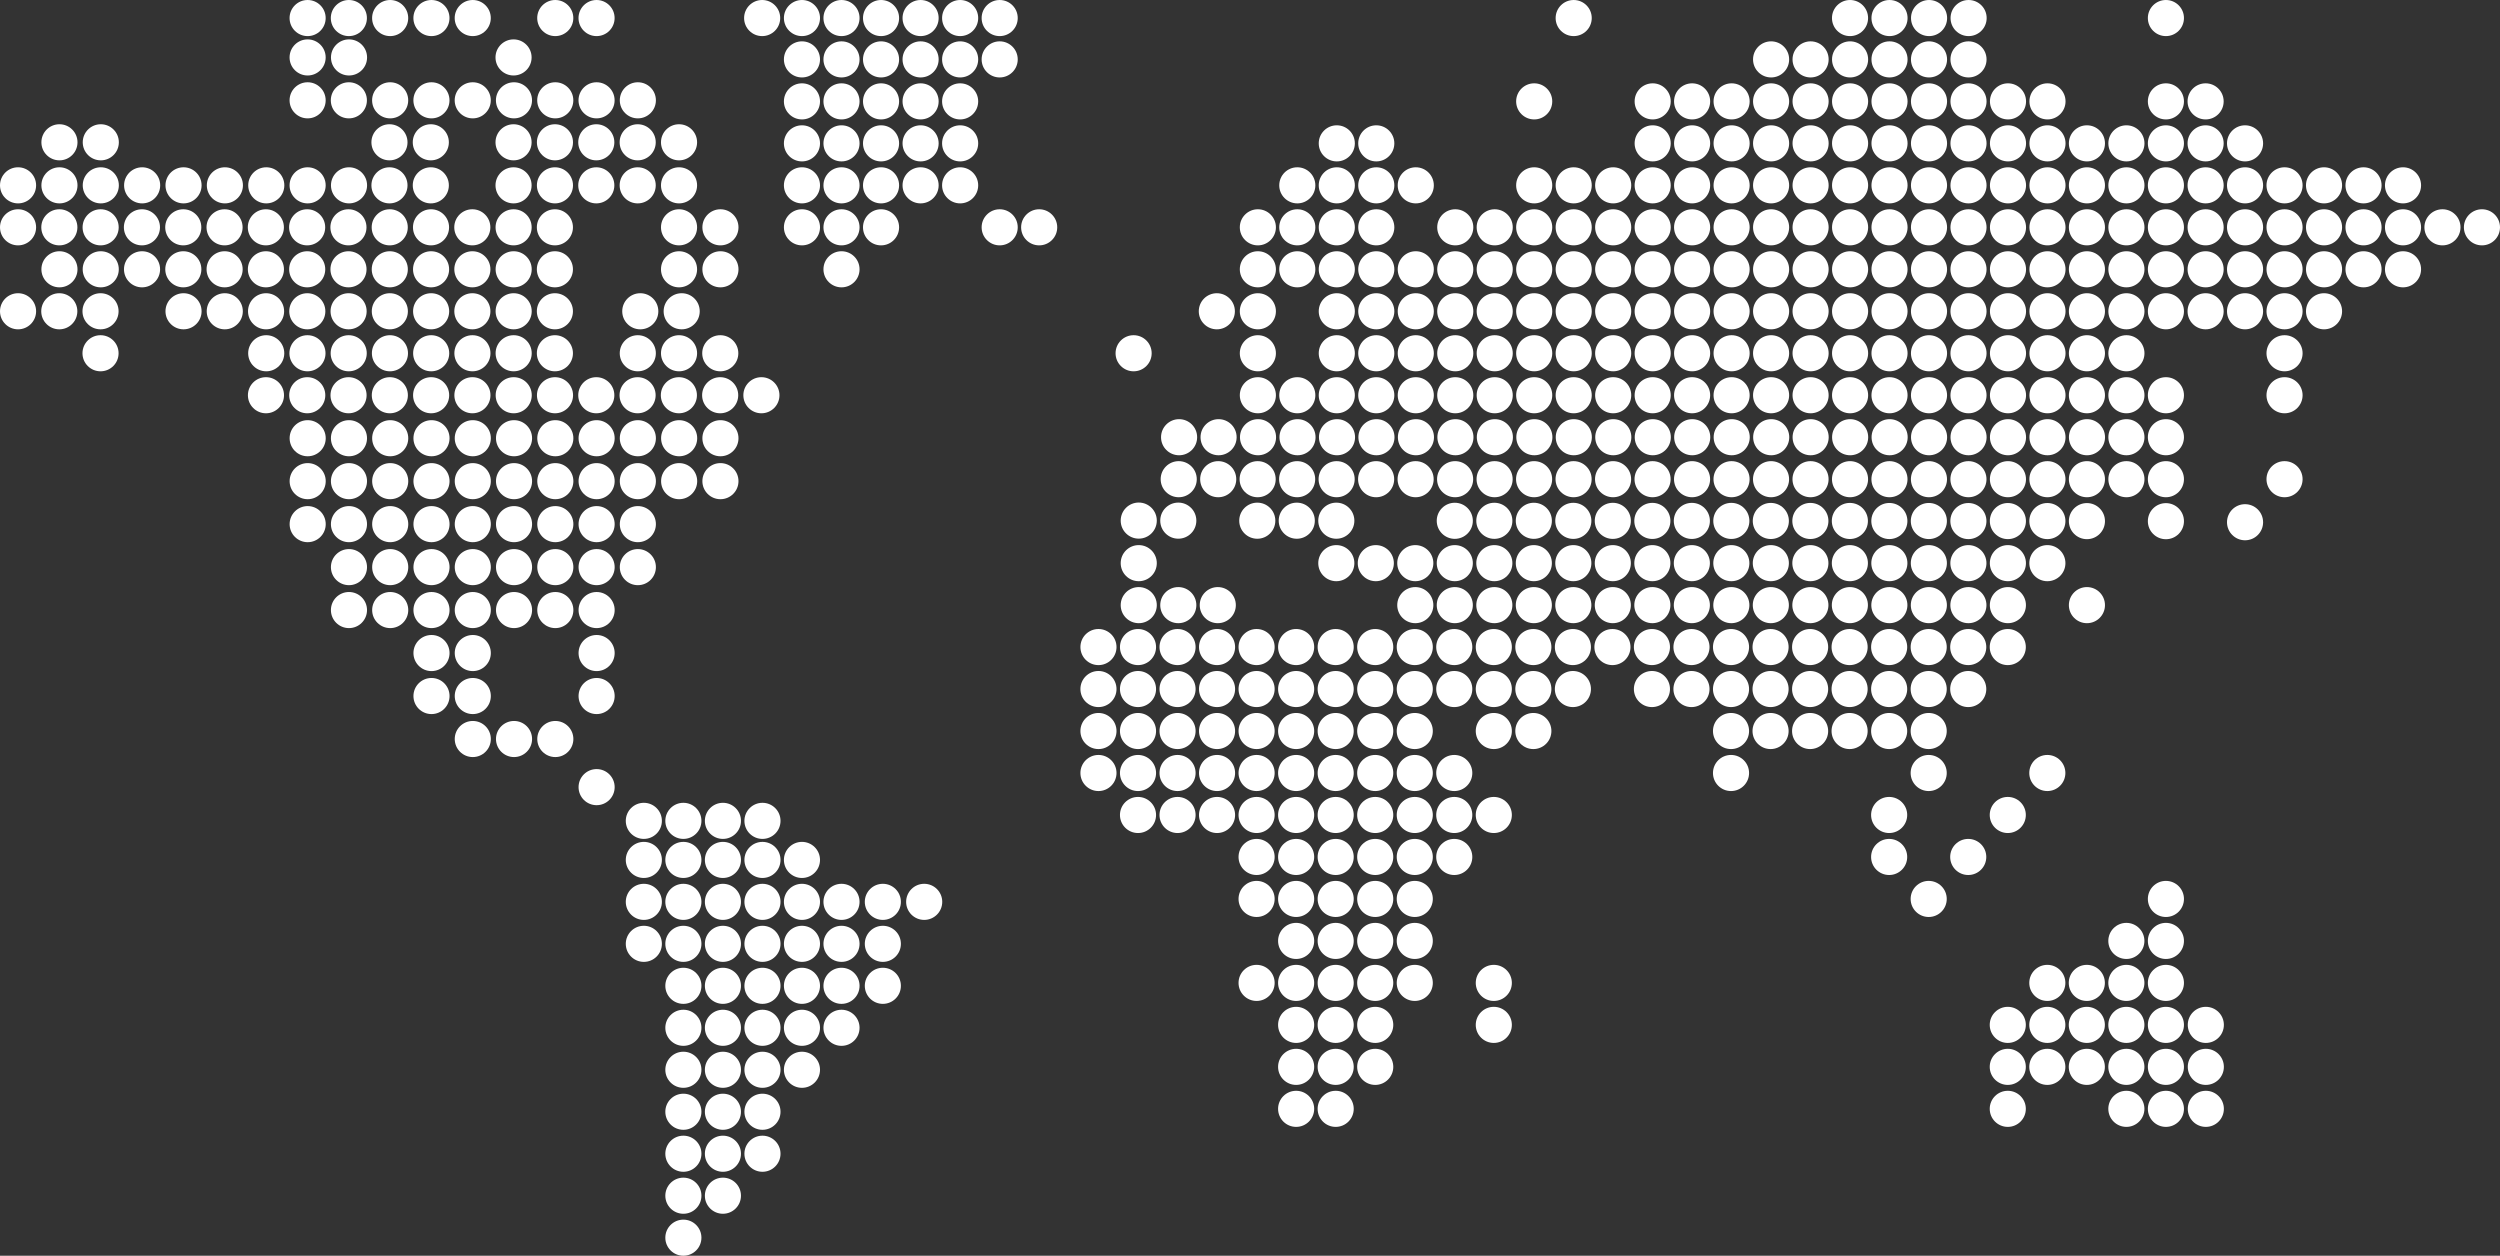 <?xml version="1.0" encoding="UTF-8"?><svg id="Capa_2" xmlns="http://www.w3.org/2000/svg" viewBox="0 0 472.25 237.21"><rect x="0" y="0" width="472.25" height="237.21" fill="#333333" stroke="none"/><defs><style>.cls-1{fill:#fff;}</style></defs><g id="TRAZADO"><g id="Mapa"><circle class="cls-1" cx="3.41" cy="35.01" r="3.41"/><circle class="cls-1" cx="11.23" cy="35.01" r="3.41"/><circle class="cls-1" cx="19.04" cy="35.01" r="3.41"/><circle class="cls-1" cx="26.85" cy="35.01" r="3.41"/><circle class="cls-1" cx="34.67" cy="35.01" r="3.41"/><circle class="cls-1" cx="42.48" cy="35.01" r="3.41"/><circle class="cls-1" cx="50.3" cy="35.01" r="3.41"/><circle class="cls-1" cx="58.11" cy="35.01" r="3.41"/><circle class="cls-1" cx="65.93" cy="35.01" r="3.41"/><circle class="cls-1" cx="73.57" cy="35.01" r="3.41"/><circle class="cls-1" cx="81.38" cy="35.01" r="3.41"/><circle class="cls-1" cx="97.01" cy="35.01" r="3.41"/><circle class="cls-1" cx="104.83" cy="35.01" r="3.41"/><circle class="cls-1" cx="112.64" cy="35.01" r="3.41"/><circle class="cls-1" cx="120.46" cy="35.01" r="3.41"/><circle class="cls-1" cx="128.27" cy="35.01" r="3.41"/><circle class="cls-1" cx="73.57" cy="26.88" r="3.41"/><circle class="cls-1" cx="81.38" cy="26.88" r="3.41"/><circle class="cls-1" cx="58.11" cy="10.85" r="3.41"/><circle class="cls-1" cx="65.93" cy="10.85" r="3.41"/><circle class="cls-1" cx="97.01" cy="10.85" r="3.41"/><circle class="cls-1" cx="97.01" cy="26.88" r="3.41"/><circle class="cls-1" cx="104.83" cy="26.88" r="3.41"/><circle class="cls-1" cx="112.64" cy="26.88" r="3.41"/><circle class="cls-1" cx="120.46" cy="26.88" r="3.41"/><circle class="cls-1" cx="128.27" cy="26.88" r="3.41"/><circle class="cls-1" cx="11.23" cy="26.88" r="3.41"/><circle class="cls-1" cx="19.04" cy="26.88" r="3.41"/><circle class="cls-1" cx="128.27" cy="42.94" r="3.41"/><circle class="cls-1" cx="136.09" cy="42.94" r="3.41"/><circle class="cls-1" cx="128.27" cy="50.87" r="3.41"/><circle class="cls-1" cx="136.09" cy="50.87" r="3.41"/><circle class="cls-1" cx="120.95" cy="58.8" r="3.41"/><circle class="cls-1" cx="128.77" cy="58.8" r="3.41"/><circle class="cls-1" cx="3.41" cy="42.94" r="3.41"/><circle class="cls-1" cx="11.21" cy="42.94" r="3.41"/><circle class="cls-1" cx="19.01" cy="42.94" r="3.41"/><circle class="cls-1" cx="26.81" cy="42.94" r="3.41"/><circle class="cls-1" cx="34.62" cy="42.94" r="3.41"/><circle class="cls-1" cx="42.42" cy="42.94" r="3.41"/><circle class="cls-1" cx="50.22" cy="42.94" r="3.41"/><circle class="cls-1" cx="58.02" cy="42.94" r="3.41"/><circle class="cls-1" cx="65.82" cy="42.94" r="3.41"/><circle class="cls-1" cx="73.62" cy="42.94" r="3.41"/><circle class="cls-1" cx="81.42" cy="42.94" r="3.41"/><circle class="cls-1" cx="89.22" cy="42.94" r="3.41"/><circle class="cls-1" cx="97.02" cy="42.94" r="3.41"/><circle class="cls-1" cx="104.82" cy="42.94" r="3.41"/><circle class="cls-1" cx="3.41" cy="58.8" r="3.41"/><circle class="cls-1" cx="11.2" cy="58.8" r="3.41"/><circle class="cls-1" cx="18.99" cy="58.8" r="3.41"/><circle class="cls-1" cx="120.48" cy="66.73" r="3.41"/><circle class="cls-1" cx="128.27" cy="66.73" r="3.41"/><circle class="cls-1" cx="136.06" cy="66.73" r="3.41"/><circle class="cls-1" cx="18.99" cy="66.73" r="3.41"/><circle class="cls-1" cx="11.23" cy="50.87" r="3.41"/><circle class="cls-1" cx="19.03" cy="50.87" r="3.41"/><circle class="cls-1" cx="26.83" cy="50.87" r="3.41"/><circle class="cls-1" cx="34.63" cy="50.87" r="3.41"/><circle class="cls-1" cx="42.43" cy="50.87" r="3.41"/><circle class="cls-1" cx="50.23" cy="50.87" r="3.41"/><circle class="cls-1" cx="58.03" cy="50.87" r="3.41"/><circle class="cls-1" cx="65.83" cy="50.87" r="3.41"/><circle class="cls-1" cx="73.63" cy="50.87" r="3.41"/><circle class="cls-1" cx="81.43" cy="50.87" r="3.41"/><circle class="cls-1" cx="89.23" cy="50.87" r="3.41"/><circle class="cls-1" cx="97.03" cy="50.87" r="3.41"/><circle class="cls-1" cx="104.82" cy="50.87" r="3.41"/><circle class="cls-1" cx="50.24" cy="74.66" r="3.41"/><circle class="cls-1" cx="58.04" cy="74.66" r="3.41"/><circle class="cls-1" cx="65.84" cy="74.66" r="3.41"/><circle class="cls-1" cx="73.64" cy="74.66" r="3.41"/><circle class="cls-1" cx="81.44" cy="74.66" r="3.41"/><circle class="cls-1" cx="89.24" cy="74.66" r="3.41"/><circle class="cls-1" cx="97.04" cy="74.66" r="3.41"/><circle class="cls-1" cx="104.84" cy="74.66" r="3.41"/><circle class="cls-1" cx="112.64" cy="74.66" r="3.41"/><circle class="cls-1" cx="120.44" cy="74.66" r="3.41"/><circle class="cls-1" cx="128.24" cy="74.66" r="3.41"/><circle class="cls-1" cx="136.04" cy="74.66" r="3.41"/><circle class="cls-1" cx="143.83" cy="74.66" r="3.41"/><circle class="cls-1" cx="237.61" cy="74.66" r="3.41"/><circle class="cls-1" cx="245.06" cy="74.66" r="3.41"/><circle class="cls-1" cx="252.52" cy="74.66" r="3.41"/><circle class="cls-1" cx="259.98" cy="74.66" r="3.41"/><circle class="cls-1" cx="267.44" cy="74.66" r="3.41"/><circle class="cls-1" cx="274.9" cy="74.66" r="3.41"/><circle class="cls-1" cx="282.35" cy="74.66" r="3.41"/><circle class="cls-1" cx="289.81" cy="74.66" r="3.41"/><circle class="cls-1" cx="297.27" cy="74.66" r="3.41"/><circle class="cls-1" cx="304.73" cy="74.66" r="3.41"/><circle class="cls-1" cx="312.19" cy="74.66" r="3.41"/><circle class="cls-1" cx="319.64" cy="74.66" r="3.41"/><circle class="cls-1" cx="327.1" cy="74.66" r="3.41"/><circle class="cls-1" cx="334.56" cy="74.66" r="3.41"/><circle class="cls-1" cx="342.02" cy="74.66" r="3.41"/><circle class="cls-1" cx="349.48" cy="74.66" r="3.41"/><circle class="cls-1" cx="356.93" cy="74.66" r="3.41"/><circle class="cls-1" cx="364.39" cy="74.66" r="3.41"/><circle class="cls-1" cx="371.85" cy="74.66" r="3.41"/><circle class="cls-1" cx="379.31" cy="74.66" r="3.41"/><circle class="cls-1" cx="386.77" cy="74.66" r="3.41"/><circle class="cls-1" cx="394.22" cy="74.66" r="3.41"/><circle class="cls-1" cx="401.68" cy="74.66" r="3.41"/><circle class="cls-1" cx="409.14" cy="74.66" r="3.41"/><circle class="cls-1" cx="222.73" cy="82.59" r="3.41"/><circle class="cls-1" cx="230.19" cy="82.59" r="3.41"/><circle class="cls-1" cx="237.64" cy="82.59" r="3.41"/><circle class="cls-1" cx="245.1" cy="82.59" r="3.41"/><circle class="cls-1" cx="252.56" cy="82.59" r="3.41"/><circle class="cls-1" cx="260.01" cy="82.59" r="3.41"/><circle class="cls-1" cx="267.47" cy="82.59" r="3.41"/><circle class="cls-1" cx="274.93" cy="82.59" r="3.41"/><circle class="cls-1" cx="282.38" cy="82.59" r="3.41"/><circle class="cls-1" cx="289.84" cy="82.59" r="3.41"/><circle class="cls-1" cx="297.29" cy="82.59" r="3.41"/><circle class="cls-1" cx="304.75" cy="82.59" r="3.41"/><circle class="cls-1" cx="312.21" cy="82.59" r="3.41"/><circle class="cls-1" cx="319.66" cy="82.59" r="3.41"/><circle class="cls-1" cx="327.12" cy="82.59" r="3.41"/><circle class="cls-1" cx="334.58" cy="82.59" r="3.41"/><circle class="cls-1" cx="342.03" cy="82.59" r="3.41"/><circle class="cls-1" cx="349.49" cy="82.59" r="3.41"/><circle class="cls-1" cx="356.95" cy="82.59" r="3.41"/><circle class="cls-1" cx="364.4" cy="82.59" r="3.41"/><circle class="cls-1" cx="371.86" cy="82.59" r="3.41"/><circle class="cls-1" cx="379.31" cy="82.59" r="3.41"/><circle class="cls-1" cx="386.77" cy="82.59" r="3.41"/><circle class="cls-1" cx="394.23" cy="82.59" r="3.41"/><circle class="cls-1" cx="401.68" cy="82.59" r="3.41"/><circle class="cls-1" cx="409.14" cy="82.59" r="3.41"/><circle class="cls-1" cx="222.66" cy="90.52" r="3.41"/><circle class="cls-1" cx="230.12" cy="90.52" r="3.41"/><circle class="cls-1" cx="237.57" cy="90.52" r="3.41"/><circle class="cls-1" cx="245.03" cy="90.52" r="3.41"/><circle class="cls-1" cx="252.49" cy="90.52" r="3.41"/><circle class="cls-1" cx="259.95" cy="90.52" r="3.41"/><circle class="cls-1" cx="267.41" cy="90.52" r="3.41"/><circle class="cls-1" cx="274.87" cy="90.52" r="3.41"/><circle class="cls-1" cx="282.33" cy="90.52" r="3.41"/><circle class="cls-1" cx="289.79" cy="90.52" r="3.41"/><circle class="cls-1" cx="297.25" cy="90.52" r="3.41"/><circle class="cls-1" cx="304.71" cy="90.52" r="3.41"/><circle class="cls-1" cx="312.17" cy="90.52" r="3.41"/><circle class="cls-1" cx="319.63" cy="90.52" r="3.41"/><circle class="cls-1" cx="327.09" cy="90.52" r="3.41"/><circle class="cls-1" cx="334.55" cy="90.52" r="3.41"/><circle class="cls-1" cx="342.01" cy="90.52" r="3.41"/><circle class="cls-1" cx="349.47" cy="90.52" r="3.41"/><circle class="cls-1" cx="356.92" cy="90.52" r="3.41"/><circle class="cls-1" cx="364.38" cy="90.52" r="3.41"/><circle class="cls-1" cx="371.84" cy="90.52" r="3.41"/><circle class="cls-1" cx="379.3" cy="90.52" r="3.41"/><circle class="cls-1" cx="386.76" cy="90.52" r="3.41"/><circle class="cls-1" cx="394.22" cy="90.52" r="3.41"/><circle class="cls-1" cx="401.68" cy="90.52" r="3.41"/><circle class="cls-1" cx="409.14" cy="90.52" r="3.41"/><circle class="cls-1" cx="215.11" cy="98.34" r="3.41"/><circle class="cls-1" cx="222.58" cy="98.35" r="3.41"/><circle class="cls-1" cx="237.5" cy="98.36" r="3.41"/><circle class="cls-1" cx="244.96" cy="98.36" r="3.41"/><circle class="cls-1" cx="252.43" cy="98.36" r="3.41"/><circle class="cls-1" cx="274.81" cy="98.38" r="3.41"/><circle class="cls-1" cx="282.28" cy="98.38" r="3.41"/><circle class="cls-1" cx="289.74" cy="98.38" r="3.41"/><circle class="cls-1" cx="297.2" cy="98.39" r="3.41"/><circle class="cls-1" cx="304.66" cy="98.39" r="3.41"/><circle class="cls-1" cx="312.13" cy="98.4" r="3.41"/><circle class="cls-1" cx="319.59" cy="98.4" r="3.41"/><circle class="cls-1" cx="327.05" cy="98.4" r="3.41"/><circle class="cls-1" cx="334.51" cy="98.41" r="3.41"/><circle class="cls-1" cx="341.98" cy="98.41" r="3.41"/><circle class="cls-1" cx="349.44" cy="98.41" r="3.41"/><circle class="cls-1" cx="356.9" cy="98.42" r="3.41"/><circle class="cls-1" cx="364.36" cy="98.42" r="3.41"/><circle class="cls-1" cx="371.83" cy="98.43" r="3.41"/><circle class="cls-1" cx="379.29" cy="98.43" r="3.41"/><circle class="cls-1" cx="386.75" cy="98.43" r="3.41"/><circle class="cls-1" cx="394.22" cy="98.44" r="3.41"/><circle class="cls-1" cx="409.14" cy="98.45" r="3.41"/><circle class="cls-1" cx="215.11" cy="106.38" r="3.41"/><circle class="cls-1" cx="252.43" cy="106.38" r="3.41"/><circle class="cls-1" cx="259.89" cy="106.38" r="3.41"/><circle class="cls-1" cx="267.35" cy="106.38" r="3.41"/><circle class="cls-1" cx="274.81" cy="106.38" r="3.41"/><circle class="cls-1" cx="282.28" cy="106.38" r="3.41"/><circle class="cls-1" cx="289.74" cy="106.38" r="3.41"/><circle class="cls-1" cx="297.2" cy="106.38" r="3.41"/><circle class="cls-1" cx="304.66" cy="106.38" r="3.41"/><circle class="cls-1" cx="312.13" cy="106.38" r="3.41"/><circle class="cls-1" cx="319.59" cy="106.38" r="3.41"/><circle class="cls-1" cx="327.05" cy="106.38" r="3.41"/><circle class="cls-1" cx="334.51" cy="106.38" r="3.41"/><circle class="cls-1" cx="341.98" cy="106.38" r="3.41"/><circle class="cls-1" cx="349.44" cy="106.38" r="3.41"/><circle class="cls-1" cx="356.9" cy="106.38" r="3.41"/><circle class="cls-1" cx="364.36" cy="106.38" r="3.41"/><circle class="cls-1" cx="371.83" cy="106.38" r="3.41"/><circle class="cls-1" cx="379.29" cy="106.38" r="3.41"/><circle class="cls-1" cx="386.75" cy="106.38" r="3.41"/><circle class="cls-1" cx="215.11" cy="114.31" r="3.41"/><circle class="cls-1" cx="222.58" cy="114.31" r="3.41"/><circle class="cls-1" cx="230.04" cy="114.31" r="3.41"/><circle class="cls-1" cx="267.35" cy="114.31" r="3.41"/><circle class="cls-1" cx="274.81" cy="114.31" r="3.41"/><circle class="cls-1" cx="282.28" cy="114.31" r="3.41"/><circle class="cls-1" cx="289.74" cy="114.31" r="3.41"/><circle class="cls-1" cx="297.2" cy="114.31" r="3.41"/><circle class="cls-1" cx="304.66" cy="114.31" r="3.41"/><circle class="cls-1" cx="312.13" cy="114.31" r="3.41"/><circle class="cls-1" cx="319.59" cy="114.31" r="3.41"/><circle class="cls-1" cx="327.05" cy="114.31" r="3.41"/><circle class="cls-1" cx="334.51" cy="114.31" r="3.41"/><circle class="cls-1" cx="341.98" cy="114.31" r="3.41"/><circle class="cls-1" cx="349.44" cy="114.31" r="3.41"/><circle class="cls-1" cx="356.9" cy="114.31" r="3.41"/><circle class="cls-1" cx="364.36" cy="114.31" r="3.41"/><circle class="cls-1" cx="371.83" cy="114.31" r="3.41"/><circle class="cls-1" cx="379.29" cy="114.31" r="3.41"/><circle class="cls-1" cx="394.22" cy="114.31" r="3.41"/><circle class="cls-1" cx="207.5" cy="122.23" r="3.41"/><circle class="cls-1" cx="214.97" cy="122.23" r="3.41"/><circle class="cls-1" cx="222.44" cy="122.23" r="3.41"/><circle class="cls-1" cx="229.9" cy="122.23" r="3.41"/><circle class="cls-1" cx="237.37" cy="122.23" r="3.41"/><circle class="cls-1" cx="244.84" cy="122.23" r="3.41"/><circle class="cls-1" cx="252.31" cy="122.23" r="3.41"/><circle class="cls-1" cx="259.78" cy="122.23" r="3.41"/><circle class="cls-1" cx="267.25" cy="122.23" r="3.41"/><circle class="cls-1" cx="274.71" cy="122.23" r="3.41"/><circle class="cls-1" cx="282.18" cy="122.23" r="3.41"/><circle class="cls-1" cx="289.65" cy="122.23" r="3.41"/><circle class="cls-1" cx="297.12" cy="122.23" r="3.41"/><circle class="cls-1" cx="304.59" cy="122.23" r="3.41"/><circle class="cls-1" cx="312.05" cy="122.23" r="3.41"/><circle class="cls-1" cx="319.52" cy="122.23" r="3.41"/><circle class="cls-1" cx="326.99" cy="122.23" r="3.41"/><circle class="cls-1" cx="334.46" cy="122.23" r="3.41"/><circle class="cls-1" cx="341.93" cy="122.23" r="3.41"/><circle class="cls-1" cx="349.39" cy="122.23" r="3.41"/><circle class="cls-1" cx="356.86" cy="122.23" r="3.41"/><circle class="cls-1" cx="364.33" cy="122.23" r="3.41"/><circle class="cls-1" cx="371.8" cy="122.23" r="3.41"/><circle class="cls-1" cx="379.27" cy="122.23" r="3.41"/><circle class="cls-1" cx="207.5" cy="130.16" r="3.41"/><circle class="cls-1" cx="214.97" cy="130.16" r="3.41"/><circle class="cls-1" cx="222.44" cy="130.16" r="3.41"/><circle class="cls-1" cx="229.9" cy="130.16" r="3.41"/><circle class="cls-1" cx="237.37" cy="130.16" r="3.41"/><circle class="cls-1" cx="244.84" cy="130.16" r="3.41"/><circle class="cls-1" cx="252.31" cy="130.16" r="3.41"/><circle class="cls-1" cx="259.78" cy="130.16" r="3.41"/><circle class="cls-1" cx="267.25" cy="130.16" r="3.41"/><circle class="cls-1" cx="274.71" cy="130.16" r="3.41"/><circle class="cls-1" cx="282.18" cy="130.16" r="3.41"/><circle class="cls-1" cx="289.65" cy="130.16" r="3.41"/><circle class="cls-1" cx="297.12" cy="130.16" r="3.41"/><circle class="cls-1" cx="312.05" cy="130.16" r="3.41"/><circle class="cls-1" cx="319.52" cy="130.16" r="3.41"/><circle class="cls-1" cx="326.99" cy="130.16" r="3.41"/><circle class="cls-1" cx="334.46" cy="130.16" r="3.41"/><circle class="cls-1" cx="341.93" cy="130.16" r="3.41"/><circle class="cls-1" cx="349.39" cy="130.16" r="3.41"/><circle class="cls-1" cx="356.86" cy="130.16" r="3.41"/><circle class="cls-1" cx="364.33" cy="130.16" r="3.41"/><circle class="cls-1" cx="371.8" cy="130.16" r="3.41"/><circle class="cls-1" cx="207.5" cy="138.09" r="3.41"/><circle class="cls-1" cx="214.97" cy="138.09" r="3.41"/><circle class="cls-1" cx="222.44" cy="138.09" r="3.41"/><circle class="cls-1" cx="229.9" cy="138.09" r="3.41"/><circle class="cls-1" cx="237.37" cy="138.09" r="3.41"/><circle class="cls-1" cx="244.84" cy="138.09" r="3.41"/><circle class="cls-1" cx="252.31" cy="138.09" r="3.41"/><circle class="cls-1" cx="259.78" cy="138.09" r="3.41"/><circle class="cls-1" cx="267.25" cy="138.09" r="3.41"/><circle class="cls-1" cx="282.18" cy="138.09" r="3.41"/><circle class="cls-1" cx="289.65" cy="138.09" r="3.41"/><circle class="cls-1" cx="326.99" cy="138.09" r="3.41"/><circle class="cls-1" cx="334.46" cy="138.09" r="3.41"/><circle class="cls-1" cx="341.93" cy="138.09" r="3.41"/><circle class="cls-1" cx="349.39" cy="138.09" r="3.41"/><circle class="cls-1" cx="356.86" cy="138.09" r="3.41"/><circle class="cls-1" cx="364.33" cy="138.09" r="3.41"/><circle class="cls-1" cx="207.5" cy="146.02" r="3.41"/><circle class="cls-1" cx="214.97" cy="146.02" r="3.41"/><circle class="cls-1" cx="222.44" cy="146.02" r="3.41"/><circle class="cls-1" cx="229.9" cy="146.02" r="3.41"/><circle class="cls-1" cx="237.37" cy="146.02" r="3.41"/><circle class="cls-1" cx="244.84" cy="146.02" r="3.41"/><circle class="cls-1" cx="252.31" cy="146.02" r="3.41"/><circle class="cls-1" cx="259.78" cy="146.02" r="3.41"/><circle class="cls-1" cx="267.25" cy="146.02" r="3.41"/><circle class="cls-1" cx="274.71" cy="146.02" r="3.41"/><circle class="cls-1" cx="326.99" cy="146.02" r="3.41"/><circle class="cls-1" cx="364.33" cy="146.02" r="3.41"/><circle class="cls-1" cx="386.74" cy="146.02" r="3.41"/><circle class="cls-1" cx="214.97" cy="153.95" r="3.41"/><circle class="cls-1" cx="222.44" cy="153.95" r="3.41"/><circle class="cls-1" cx="229.9" cy="153.95" r="3.41"/><circle class="cls-1" cx="237.37" cy="153.95" r="3.41"/><circle class="cls-1" cx="244.84" cy="153.95" r="3.41"/><circle class="cls-1" cx="252.31" cy="153.95" r="3.41"/><circle class="cls-1" cx="259.78" cy="153.95" r="3.41"/><circle class="cls-1" cx="267.25" cy="153.95" r="3.41"/><circle class="cls-1" cx="274.71" cy="153.95" r="3.41"/><circle class="cls-1" cx="282.18" cy="153.95" r="3.41"/><circle class="cls-1" cx="356.86" cy="153.95" r="3.41"/><circle class="cls-1" cx="379.27" cy="153.95" r="3.41"/><circle class="cls-1" cx="237.37" cy="161.88" r="3.41"/><circle class="cls-1" cx="244.84" cy="161.88" r="3.41"/><circle class="cls-1" cx="252.31" cy="161.88" r="3.41"/><circle class="cls-1" cx="259.78" cy="161.88" r="3.41"/><circle class="cls-1" cx="267.25" cy="161.88" r="3.41"/><circle class="cls-1" cx="274.71" cy="161.88" r="3.41"/><circle class="cls-1" cx="356.86" cy="161.88" r="3.41"/><circle class="cls-1" cx="371.8" cy="161.88" r="3.41"/><circle class="cls-1" cx="237.37" cy="169.81" r="3.41"/><circle class="cls-1" cx="244.84" cy="169.81" r="3.41"/><circle class="cls-1" cx="252.31" cy="169.81" r="3.41"/><circle class="cls-1" cx="259.78" cy="169.81" r="3.41"/><circle class="cls-1" cx="267.25" cy="169.81" r="3.41"/><circle class="cls-1" cx="364.33" cy="169.81" r="3.41"/><circle class="cls-1" cx="409.14" cy="169.81" r="3.41"/><circle class="cls-1" cx="244.84" cy="177.74" r="3.41"/><circle class="cls-1" cx="252.31" cy="177.74" r="3.41"/><circle class="cls-1" cx="259.78" cy="177.74" r="3.41"/><circle class="cls-1" cx="267.25" cy="177.74" r="3.41"/><circle class="cls-1" cx="401.67" cy="177.74" r="3.41"/><circle class="cls-1" cx="409.14" cy="177.74" r="3.41"/><circle class="cls-1" cx="237.37" cy="185.67" r="3.41"/><circle class="cls-1" cx="244.84" cy="185.67" r="3.41"/><circle class="cls-1" cx="252.31" cy="185.67" r="3.41"/><circle class="cls-1" cx="259.78" cy="185.67" r="3.41"/><circle class="cls-1" cx="267.25" cy="185.67" r="3.41"/><circle class="cls-1" cx="282.18" cy="185.67" r="3.41"/><circle class="cls-1" cx="386.74" cy="185.67" r="3.41"/><circle class="cls-1" cx="394.2" cy="185.67" r="3.41"/><circle class="cls-1" cx="401.67" cy="185.67" r="3.41"/><circle class="cls-1" cx="409.14" cy="185.67" r="3.41"/><circle class="cls-1" cx="244.84" cy="193.6" r="3.41"/><circle class="cls-1" cx="252.31" cy="193.6" r="3.41"/><circle class="cls-1" cx="259.78" cy="193.6" r="3.41"/><circle class="cls-1" cx="282.18" cy="193.6" r="3.41"/><circle class="cls-1" cx="379.27" cy="193.6" r="3.41"/><circle class="cls-1" cx="386.74" cy="193.6" r="3.41"/><circle class="cls-1" cx="394.2" cy="193.6" r="3.41"/><circle class="cls-1" cx="401.67" cy="193.6" r="3.41"/><circle class="cls-1" cx="409.14" cy="193.6" r="3.41"/><circle class="cls-1" cx="244.84" cy="201.53" r="3.41"/><circle class="cls-1" cx="252.31" cy="201.53" r="3.41"/><circle class="cls-1" cx="259.78" cy="201.53" r="3.41"/><circle class="cls-1" cx="379.27" cy="201.53" r="3.41"/><circle class="cls-1" cx="386.74" cy="201.53" r="3.41"/><circle class="cls-1" cx="394.2" cy="201.53" r="3.41"/><circle class="cls-1" cx="401.67" cy="201.53" r="3.41"/><circle class="cls-1" cx="409.14" cy="201.53" r="3.41"/><circle class="cls-1" cx="244.84" cy="209.46" r="3.41"/><circle class="cls-1" cx="252.31" cy="209.46" r="3.41"/><circle class="cls-1" cx="121.62" cy="162.44" r="3.41"/><circle class="cls-1" cx="129.09" cy="162.44" r="3.41"/><circle class="cls-1" cx="136.56" cy="162.44" r="3.41"/><circle class="cls-1" cx="144.03" cy="162.44" r="3.41"/><circle class="cls-1" cx="121.62" cy="155.06" r="3.41"/><circle class="cls-1" cx="129.09" cy="155.06" r="3.41"/><circle class="cls-1" cx="136.56" cy="155.06" r="3.41"/><circle class="cls-1" cx="144.03" cy="155.06" r="3.41"/><circle class="cls-1" cx="151.49" cy="162.44" r="3.41"/><circle class="cls-1" cx="121.62" cy="170.36" r="3.41"/><circle class="cls-1" cx="129.09" cy="170.36" r="3.41"/><circle class="cls-1" cx="136.56" cy="170.36" r="3.41"/><circle class="cls-1" cx="144.03" cy="170.36" r="3.41"/><circle class="cls-1" cx="151.49" cy="170.36" r="3.41"/><circle class="cls-1" cx="158.96" cy="170.36" r="3.41"/><circle class="cls-1" cx="121.62" cy="178.29" r="3.41"/><circle class="cls-1" cx="129.09" cy="178.29" r="3.41"/><circle class="cls-1" cx="136.56" cy="178.29" r="3.41"/><circle class="cls-1" cx="144.03" cy="178.29" r="3.41"/><circle class="cls-1" cx="151.49" cy="178.29" r="3.41"/><circle class="cls-1" cx="158.96" cy="178.29" r="3.41"/><circle class="cls-1" cx="129.09" cy="186.22" r="3.41"/><circle class="cls-1" cx="136.56" cy="186.22" r="3.41"/><circle class="cls-1" cx="144.03" cy="186.22" r="3.41"/><circle class="cls-1" cx="151.49" cy="186.22" r="3.41"/><circle class="cls-1" cx="158.96" cy="186.22" r="3.41"/><circle class="cls-1" cx="166.77" cy="170.36" r="3.41"/><circle class="cls-1" cx="174.58" cy="170.36" r="3.41"/><circle class="cls-1" cx="166.77" cy="178.29" r="3.41"/><circle class="cls-1" cx="166.77" cy="186.22" r="3.41"/><circle class="cls-1" cx="129.09" cy="194.15" r="3.41"/><circle class="cls-1" cx="136.56" cy="194.15" r="3.41"/><circle class="cls-1" cx="144.03" cy="194.15" r="3.41"/><circle class="cls-1" cx="151.49" cy="194.15" r="3.41"/><circle class="cls-1" cx="158.96" cy="194.15" r="3.41"/><circle class="cls-1" cx="129.09" cy="202.08" r="3.41"/><circle class="cls-1" cx="136.56" cy="202.08" r="3.41"/><circle class="cls-1" cx="144.03" cy="202.08" r="3.41"/><circle class="cls-1" cx="151.49" cy="202.08" r="3.41"/><circle class="cls-1" cx="151.49" cy="11.22" r="3.41"/><circle class="cls-1" cx="158.96" cy="11.22" r="3.41"/><circle class="cls-1" cx="166.43" cy="11.22" r="3.41"/><circle class="cls-1" cx="151.49" cy="3.41" r="3.41"/><circle class="cls-1" cx="143.97" cy="3.41" r="3.41"/><circle class="cls-1" cx="158.96" cy="3.41" r="3.41"/><circle class="cls-1" cx="166.43" cy="3.41" r="3.41"/><circle class="cls-1" cx="173.9" cy="3.41" r="3.41"/><circle class="cls-1" cx="181.37" cy="3.41" r="3.41"/><circle class="cls-1" cx="188.84" cy="3.41" r="3.41"/><circle class="cls-1" cx="349.47" cy="3.41" r="3.41"/><circle class="cls-1" cx="297.27" cy="3.41" r="3.41"/><circle class="cls-1" cx="356.93" cy="3.41" r="3.41"/><circle class="cls-1" cx="364.4" cy="3.41" r="3.41"/><circle class="cls-1" cx="371.87" cy="3.41" r="3.41"/><circle class="cls-1" cx="409.14" cy="3.41" r="3.41"/><circle class="cls-1" cx="173.9" cy="11.22" r="3.41"/><circle class="cls-1" cx="181.37" cy="11.22" r="3.41"/><circle class="cls-1" cx="188.84" cy="11.22" r="3.41"/><circle class="cls-1" cx="151.49" cy="19.15" r="3.41"/><circle class="cls-1" cx="158.96" cy="19.15" r="3.41"/><circle class="cls-1" cx="166.43" cy="19.15" r="3.41"/><circle class="cls-1" cx="173.9" cy="19.15" r="3.41"/><circle class="cls-1" cx="181.37" cy="19.15" r="3.41"/><circle class="cls-1" cx="151.49" cy="27.08" r="3.41"/><circle class="cls-1" cx="158.96" cy="27.08" r="3.41"/><circle class="cls-1" cx="166.43" cy="27.08" r="3.41"/><circle class="cls-1" cx="173.9" cy="27.08" r="3.41"/><circle class="cls-1" cx="181.37" cy="27.08" r="3.41"/><circle class="cls-1" cx="151.49" cy="35.01" r="3.41"/><circle class="cls-1" cx="158.96" cy="35.01" r="3.41"/><circle class="cls-1" cx="166.43" cy="35.01" r="3.41"/><circle class="cls-1" cx="173.9" cy="35.01" r="3.41"/><circle class="cls-1" cx="181.37" cy="35.01" r="3.41"/><circle class="cls-1" cx="151.49" cy="42.94" r="3.41"/><circle class="cls-1" cx="158.96" cy="42.94" r="3.41"/><circle class="cls-1" cx="166.43" cy="42.94" r="3.41"/><circle class="cls-1" cx="188.84" cy="42.94" r="3.41"/><circle class="cls-1" cx="196.3" cy="42.94" r="3.41"/><circle class="cls-1" cx="158.96" cy="50.87" r="3.41"/><circle class="cls-1" cx="129.09" cy="210.01" r="3.41"/><circle class="cls-1" cx="136.56" cy="210.01" r="3.41"/><circle class="cls-1" cx="144.03" cy="210.01" r="3.41"/><circle class="cls-1" cx="129.09" cy="217.94" r="3.41"/><circle class="cls-1" cx="136.56" cy="217.94" r="3.41"/><circle class="cls-1" cx="144.03" cy="217.94" r="3.41"/><circle class="cls-1" cx="129.09" cy="225.87" r="3.41"/><circle class="cls-1" cx="136.56" cy="225.87" r="3.41"/><circle class="cls-1" cx="129.09" cy="233.8" r="3.41"/><circle class="cls-1" cx="379.27" cy="209.46" r="3.41"/><circle class="cls-1" cx="401.67" cy="209.46" r="3.41"/><circle class="cls-1" cx="409.14" cy="209.46" r="3.41"/><circle class="cls-1" cx="416.68" cy="193.6" r="3.41"/><circle class="cls-1" cx="416.68" cy="201.53" r="3.41"/><circle class="cls-1" cx="416.68" cy="209.46" r="3.41"/><circle class="cls-1" cx="237.61" cy="66.73" r="3.41"/><circle class="cls-1" cx="214.14" cy="66.73" r="3.41"/><circle class="cls-1" cx="252.52" cy="66.73" r="3.41"/><circle class="cls-1" cx="259.98" cy="66.73" r="3.41"/><circle class="cls-1" cx="267.44" cy="66.73" r="3.41"/><circle class="cls-1" cx="274.9" cy="66.73" r="3.41"/><circle class="cls-1" cx="282.35" cy="66.73" r="3.41"/><circle class="cls-1" cx="289.81" cy="66.73" r="3.41"/><circle class="cls-1" cx="297.27" cy="66.73" r="3.41"/><circle class="cls-1" cx="304.73" cy="66.73" r="3.41"/><circle class="cls-1" cx="312.19" cy="66.73" r="3.41"/><circle class="cls-1" cx="319.64" cy="66.73" r="3.41"/><circle class="cls-1" cx="327.1" cy="66.73" r="3.41"/><circle class="cls-1" cx="334.56" cy="66.73" r="3.41"/><circle class="cls-1" cx="342.02" cy="66.73" r="3.41"/><circle class="cls-1" cx="349.48" cy="66.73" r="3.41"/><circle class="cls-1" cx="356.93" cy="66.73" r="3.41"/><circle class="cls-1" cx="364.39" cy="66.73" r="3.41"/><circle class="cls-1" cx="371.85" cy="66.73" r="3.41"/><circle class="cls-1" cx="379.31" cy="66.73" r="3.41"/><circle class="cls-1" cx="386.77" cy="66.73" r="3.41"/><circle class="cls-1" cx="394.22" cy="66.73" r="3.41"/><circle class="cls-1" cx="401.68" cy="66.73" r="3.41"/><circle class="cls-1" cx="237.61" cy="58.8" r="3.41"/><circle class="cls-1" cx="229.86" cy="58.8" r="3.41"/><circle class="cls-1" cx="252.52" cy="58.8" r="3.41"/><circle class="cls-1" cx="259.98" cy="58.8" r="3.41"/><circle class="cls-1" cx="267.44" cy="58.8" r="3.41"/><circle class="cls-1" cx="274.9" cy="58.8" r="3.41"/><circle class="cls-1" cx="282.35" cy="58.8" r="3.41"/><circle class="cls-1" cx="289.81" cy="58.8" r="3.41"/><circle class="cls-1" cx="297.27" cy="58.8" r="3.41"/><circle class="cls-1" cx="304.73" cy="58.8" r="3.41"/><circle class="cls-1" cx="312.19" cy="58.8" r="3.41"/><circle class="cls-1" cx="319.64" cy="58.8" r="3.41"/><circle class="cls-1" cx="327.1" cy="58.8" r="3.41"/><circle class="cls-1" cx="334.56" cy="58.8" r="3.41"/><circle class="cls-1" cx="342.02" cy="58.8" r="3.41"/><circle class="cls-1" cx="349.48" cy="58.8" r="3.41"/><circle class="cls-1" cx="356.93" cy="58.8" r="3.41"/><circle class="cls-1" cx="364.39" cy="58.8" r="3.41"/><circle class="cls-1" cx="371.85" cy="58.8" r="3.41"/><circle class="cls-1" cx="379.31" cy="58.8" r="3.41"/><circle class="cls-1" cx="386.77" cy="58.8" r="3.41"/><circle class="cls-1" cx="394.22" cy="58.8" r="3.41"/><circle class="cls-1" cx="401.68" cy="58.8" r="3.41"/><circle class="cls-1" cx="409.14" cy="58.8" r="3.41"/><circle class="cls-1" cx="237.61" cy="50.87" r="3.41"/><circle class="cls-1" cx="245.06" cy="50.87" r="3.41"/><circle class="cls-1" cx="252.52" cy="50.87" r="3.41"/><circle class="cls-1" cx="259.98" cy="50.87" r="3.41"/><circle class="cls-1" cx="267.44" cy="50.87" r="3.41"/><circle class="cls-1" cx="274.9" cy="50.87" r="3.41"/><circle class="cls-1" cx="282.35" cy="50.87" r="3.41"/><circle class="cls-1" cx="289.81" cy="50.87" r="3.41"/><circle class="cls-1" cx="297.27" cy="50.87" r="3.41"/><circle class="cls-1" cx="304.73" cy="50.87" r="3.41"/><circle class="cls-1" cx="312.19" cy="50.87" r="3.41"/><circle class="cls-1" cx="319.64" cy="50.87" r="3.41"/><circle class="cls-1" cx="327.1" cy="50.87" r="3.41"/><circle class="cls-1" cx="334.56" cy="50.87" r="3.41"/><circle class="cls-1" cx="342.02" cy="50.87" r="3.41"/><circle class="cls-1" cx="349.48" cy="50.87" r="3.41"/><circle class="cls-1" cx="356.93" cy="50.87" r="3.41"/><circle class="cls-1" cx="364.39" cy="50.87" r="3.41"/><circle class="cls-1" cx="371.85" cy="50.87" r="3.41"/><circle class="cls-1" cx="379.31" cy="50.87" r="3.41"/><circle class="cls-1" cx="386.77" cy="50.87" r="3.41"/><circle class="cls-1" cx="394.22" cy="50.87" r="3.41"/><circle class="cls-1" cx="401.68" cy="50.87" r="3.41"/><circle class="cls-1" cx="409.14" cy="50.87" r="3.41"/><circle class="cls-1" cx="237.61" cy="42.94" r="3.41"/><circle class="cls-1" cx="245.06" cy="42.94" r="3.41"/><circle class="cls-1" cx="252.52" cy="42.94" r="3.41"/><circle class="cls-1" cx="259.98" cy="42.94" r="3.41"/><circle class="cls-1" cx="274.9" cy="42.94" r="3.41"/><circle class="cls-1" cx="282.35" cy="42.94" r="3.41"/><circle class="cls-1" cx="289.81" cy="42.94" r="3.41"/><circle class="cls-1" cx="297.27" cy="42.94" r="3.41"/><circle class="cls-1" cx="304.73" cy="42.94" r="3.41"/><circle class="cls-1" cx="312.19" cy="42.94" r="3.41"/><circle class="cls-1" cx="319.64" cy="42.94" r="3.41"/><circle class="cls-1" cx="327.1" cy="42.94" r="3.41"/><circle class="cls-1" cx="334.56" cy="42.94" r="3.41"/><circle class="cls-1" cx="342.02" cy="42.94" r="3.41"/><circle class="cls-1" cx="349.48" cy="42.94" r="3.41"/><circle class="cls-1" cx="356.93" cy="42.94" r="3.41"/><circle class="cls-1" cx="364.39" cy="42.94" r="3.41"/><circle class="cls-1" cx="371.85" cy="42.94" r="3.41"/><circle class="cls-1" cx="379.31" cy="42.94" r="3.41"/><circle class="cls-1" cx="386.77" cy="42.94" r="3.41"/><circle class="cls-1" cx="394.22" cy="42.94" r="3.41"/><circle class="cls-1" cx="401.68" cy="42.94" r="3.41"/><circle class="cls-1" cx="409.14" cy="42.94" r="3.41"/><circle class="cls-1" cx="245.06" cy="35.01" r="3.41"/><circle class="cls-1" cx="252.52" cy="35.01" r="3.41"/><circle class="cls-1" cx="259.98" cy="35.01" r="3.41"/><circle class="cls-1" cx="267.44" cy="35.01" r="3.41"/><circle class="cls-1" cx="289.81" cy="35.01" r="3.41"/><circle class="cls-1" cx="297.27" cy="35.01" r="3.41"/><circle class="cls-1" cx="304.73" cy="35.01" r="3.41"/><circle class="cls-1" cx="312.19" cy="35.01" r="3.41"/><circle class="cls-1" cx="319.64" cy="35.01" r="3.41"/><circle class="cls-1" cx="327.1" cy="35.01" r="3.41"/><circle class="cls-1" cx="334.56" cy="35.01" r="3.41"/><circle class="cls-1" cx="342.02" cy="35.01" r="3.41"/><circle class="cls-1" cx="349.48" cy="35.01" r="3.41"/><circle class="cls-1" cx="356.93" cy="35.01" r="3.41"/><circle class="cls-1" cx="364.39" cy="35.01" r="3.41"/><circle class="cls-1" cx="371.85" cy="35.01" r="3.41"/><circle class="cls-1" cx="379.31" cy="35.01" r="3.41"/><circle class="cls-1" cx="386.77" cy="35.01" r="3.41"/><circle class="cls-1" cx="394.22" cy="35.01" r="3.41"/><circle class="cls-1" cx="401.68" cy="35.01" r="3.41"/><circle class="cls-1" cx="409.14" cy="35.01" r="3.41"/><circle class="cls-1" cx="416.64" cy="35.01" r="3.41"/><circle class="cls-1" cx="424.09" cy="35.01" r="3.41"/><circle class="cls-1" cx="431.55" cy="35.01" r="3.41"/><circle class="cls-1" cx="439.01" cy="35.01" r="3.41"/><circle class="cls-1" cx="446.47" cy="35.01" r="3.41"/><circle class="cls-1" cx="453.93" cy="35.01" r="3.41"/><circle class="cls-1" cx="416.64" cy="42.94" r="3.41"/><circle class="cls-1" cx="424.09" cy="42.94" r="3.41"/><circle class="cls-1" cx="416.64" cy="19.15" r="3.41"/><circle class="cls-1" cx="416.64" cy="27.08" r="3.41"/><circle class="cls-1" cx="424.09" cy="27.08" r="3.41"/><circle class="cls-1" cx="431.55" cy="42.94" r="3.41"/><circle class="cls-1" cx="439.01" cy="42.94" r="3.41"/><circle class="cls-1" cx="446.47" cy="42.94" r="3.41"/><circle class="cls-1" cx="453.93" cy="42.94" r="3.41"/><circle class="cls-1" cx="461.38" cy="42.94" r="3.41"/><circle class="cls-1" cx="468.84" cy="42.94" r="3.41"/><circle class="cls-1" cx="416.64" cy="50.87" r="3.41"/><circle class="cls-1" cx="424.09" cy="50.87" r="3.41"/><circle class="cls-1" cx="431.55" cy="50.87" r="3.41"/><circle class="cls-1" cx="439.01" cy="50.87" r="3.41"/><circle class="cls-1" cx="446.47" cy="50.87" r="3.41"/><circle class="cls-1" cx="453.93" cy="50.87" r="3.41"/><circle class="cls-1" cx="416.64" cy="58.8" r="3.41"/><circle class="cls-1" cx="424.09" cy="58.8" r="3.41"/><circle class="cls-1" cx="431.55" cy="58.8" r="3.41"/><circle class="cls-1" cx="431.55" cy="66.73" r="3.41"/><circle class="cls-1" cx="431.55" cy="74.66" r="3.41"/><circle class="cls-1" cx="424.09" cy="98.65" r="3.41"/><circle class="cls-1" cx="431.55" cy="90.52" r="3.41"/><circle class="cls-1" cx="439.01" cy="58.8" r="3.41"/><circle class="cls-1" cx="252.52" cy="27.08" r="3.41"/><circle class="cls-1" cx="259.98" cy="27.08" r="3.41"/><circle class="cls-1" cx="312.19" cy="27.08" r="3.41"/><circle class="cls-1" cx="319.64" cy="27.08" r="3.41"/><circle class="cls-1" cx="327.1" cy="27.08" r="3.41"/><circle class="cls-1" cx="334.56" cy="27.08" r="3.41"/><circle class="cls-1" cx="342.02" cy="27.08" r="3.41"/><circle class="cls-1" cx="349.48" cy="27.08" r="3.41"/><circle class="cls-1" cx="356.93" cy="27.08" r="3.41"/><circle class="cls-1" cx="364.39" cy="27.08" r="3.41"/><circle class="cls-1" cx="371.85" cy="27.08" r="3.41"/><circle class="cls-1" cx="379.31" cy="27.08" r="3.41"/><circle class="cls-1" cx="386.77" cy="27.08" r="3.41"/><circle class="cls-1" cx="394.22" cy="27.08" r="3.41"/><circle class="cls-1" cx="401.68" cy="27.08" r="3.41"/><circle class="cls-1" cx="409.14" cy="27.08" r="3.41"/><circle class="cls-1" cx="289.81" cy="19.15" r="3.41"/><circle class="cls-1" cx="312.19" cy="19.15" r="3.41"/><circle class="cls-1" cx="319.64" cy="19.15" r="3.41"/><circle class="cls-1" cx="327.1" cy="19.15" r="3.41"/><circle class="cls-1" cx="334.56" cy="19.15" r="3.41"/><circle class="cls-1" cx="342.02" cy="19.15" r="3.41"/><circle class="cls-1" cx="349.48" cy="19.15" r="3.41"/><circle class="cls-1" cx="356.93" cy="19.15" r="3.41"/><circle class="cls-1" cx="364.39" cy="19.15" r="3.41"/><circle class="cls-1" cx="371.85" cy="19.15" r="3.41"/><circle class="cls-1" cx="379.31" cy="19.15" r="3.41"/><circle class="cls-1" cx="386.77" cy="19.15" r="3.41"/><circle class="cls-1" cx="409.14" cy="19.15" r="3.41"/><circle class="cls-1" cx="334.56" cy="11.22" r="3.41"/><circle class="cls-1" cx="342.02" cy="11.22" r="3.41"/><circle class="cls-1" cx="349.48" cy="11.22" r="3.41"/><circle class="cls-1" cx="356.93" cy="11.22" r="3.41"/><circle class="cls-1" cx="364.39" cy="11.22" r="3.41"/><circle class="cls-1" cx="371.85" cy="11.22" r="3.41"/><circle class="cls-1" cx="34.67" cy="58.8" r="3.41"/><circle class="cls-1" cx="42.46" cy="58.8" r="3.41"/><circle class="cls-1" cx="50.26" cy="58.8" r="3.41"/><circle class="cls-1" cx="58.05" cy="58.8" r="3.41"/><circle class="cls-1" cx="65.85" cy="58.8" r="3.41"/><circle class="cls-1" cx="73.64" cy="58.8" r="3.41"/><circle class="cls-1" cx="81.44" cy="58.8" r="3.41"/><circle class="cls-1" cx="89.23" cy="58.8" r="3.41"/><circle class="cls-1" cx="97.03" cy="58.8" r="3.41"/><circle class="cls-1" cx="104.82" cy="58.8" r="3.41"/><circle class="cls-1" cx="58.12" cy="82.78" r="3.41"/><circle class="cls-1" cx="65.92" cy="82.78" r="3.41"/><circle class="cls-1" cx="73.71" cy="82.78" r="3.41"/><circle class="cls-1" cx="81.51" cy="82.78" r="3.41"/><circle class="cls-1" cx="89.31" cy="82.78" r="3.41"/><circle class="cls-1" cx="97.1" cy="82.78" r="3.41"/><circle class="cls-1" cx="104.9" cy="82.78" r="3.41"/><circle class="cls-1" cx="112.7" cy="82.78" r="3.41"/><circle class="cls-1" cx="120.49" cy="82.78" r="3.41"/><circle class="cls-1" cx="128.29" cy="82.78" r="3.41"/><circle class="cls-1" cx="136.09" cy="82.78" r="3.41"/><circle class="cls-1" cx="58.12" cy="90.89" r="3.41"/><circle class="cls-1" cx="65.92" cy="90.89" r="3.41"/><circle class="cls-1" cx="73.71" cy="90.89" r="3.41"/><circle class="cls-1" cx="81.51" cy="90.89" r="3.41"/><circle class="cls-1" cx="89.31" cy="90.89" r="3.41"/><circle class="cls-1" cx="97.1" cy="90.89" r="3.41"/><circle class="cls-1" cx="104.9" cy="90.89" r="3.41"/><circle class="cls-1" cx="112.7" cy="90.89" r="3.41"/><circle class="cls-1" cx="120.49" cy="90.89" r="3.41"/><circle class="cls-1" cx="128.29" cy="90.89" r="3.41"/><circle class="cls-1" cx="136.09" cy="90.89" r="3.41"/><circle class="cls-1" cx="58.12" cy="99.01" r="3.41"/><circle class="cls-1" cx="65.92" cy="99.01" r="3.41"/><circle class="cls-1" cx="73.71" cy="99.01" r="3.41"/><circle class="cls-1" cx="81.51" cy="99.01" r="3.41"/><circle class="cls-1" cx="89.31" cy="99.01" r="3.41"/><circle class="cls-1" cx="97.1" cy="99.01" r="3.41"/><circle class="cls-1" cx="104.9" cy="99.01" r="3.41"/><circle class="cls-1" cx="112.7" cy="99.01" r="3.41"/><circle class="cls-1" cx="120.49" cy="99.01" r="3.41"/><circle class="cls-1" cx="65.92" cy="107.13" r="3.41"/><circle class="cls-1" cx="73.71" cy="107.13" r="3.41"/><circle class="cls-1" cx="81.51" cy="107.13" r="3.41"/><circle class="cls-1" cx="89.31" cy="107.13" r="3.41"/><circle class="cls-1" cx="97.1" cy="107.13" r="3.41"/><circle class="cls-1" cx="104.9" cy="107.13" r="3.41"/><circle class="cls-1" cx="112.7" cy="107.13" r="3.41"/><circle class="cls-1" cx="120.49" cy="107.13" r="3.41"/><circle class="cls-1" cx="65.92" cy="115.24" r="3.41"/><circle class="cls-1" cx="73.71" cy="115.24" r="3.41"/><circle class="cls-1" cx="81.51" cy="115.24" r="3.41"/><circle class="cls-1" cx="89.31" cy="115.24" r="3.41"/><circle class="cls-1" cx="97.1" cy="115.24" r="3.41"/><circle class="cls-1" cx="104.9" cy="115.24" r="3.41"/><circle class="cls-1" cx="112.7" cy="115.24" r="3.41"/><circle class="cls-1" cx="81.51" cy="123.36" r="3.41"/><circle class="cls-1" cx="89.31" cy="123.36" r="3.41"/><circle class="cls-1" cx="112.7" cy="123.36" r="3.41"/><circle class="cls-1" cx="81.51" cy="131.48" r="3.41"/><circle class="cls-1" cx="89.31" cy="131.48" r="3.41"/><circle class="cls-1" cx="112.7" cy="131.48" r="3.41"/><circle class="cls-1" cx="112.7" cy="148.69" r="3.41"/><circle class="cls-1" cx="89.31" cy="139.6" r="3.41"/><circle class="cls-1" cx="97.1" cy="139.6" r="3.41"/><circle class="cls-1" cx="104.9" cy="139.6" r="3.41"/><circle class="cls-1" cx="50.29" cy="66.73" r="3.41"/><circle class="cls-1" cx="58.08" cy="66.73" r="3.41"/><circle class="cls-1" cx="65.87" cy="66.73" r="3.41"/><circle class="cls-1" cx="73.66" cy="66.73" r="3.41"/><circle class="cls-1" cx="81.45" cy="66.73" r="3.41"/><circle class="cls-1" cx="89.24" cy="66.73" r="3.41"/><circle class="cls-1" cx="97.03" cy="66.73" r="3.41"/><circle class="cls-1" cx="104.82" cy="66.73" r="3.41"/><circle class="cls-1" cx="58.11" cy="18.95" r="3.41"/><circle class="cls-1" cx="65.9" cy="18.95" r="3.41"/><circle class="cls-1" cx="73.7" cy="18.95" r="3.41"/><circle class="cls-1" cx="81.5" cy="18.95" r="3.41"/><circle class="cls-1" cx="89.3" cy="18.95" r="3.41"/><circle class="cls-1" cx="97.09" cy="18.95" r="3.41"/><circle class="cls-1" cx="104.89" cy="18.95" r="3.41"/><circle class="cls-1" cx="112.69" cy="18.95" r="3.41"/><circle class="cls-1" cx="120.49" cy="18.95" r="3.41"/><circle class="cls-1" cx="58.11" cy="3.41" r="3.41"/><circle class="cls-1" cx="65.9" cy="3.41" r="3.41"/><circle class="cls-1" cx="73.7" cy="3.41" r="3.41"/><circle class="cls-1" cx="81.5" cy="3.41" r="3.41"/><circle class="cls-1" cx="89.3" cy="3.41" r="3.41"/><circle class="cls-1" cx="104.89" cy="3.41" r="3.41"/><circle class="cls-1" cx="112.69" cy="3.41" r="3.41"/></g></g></svg>